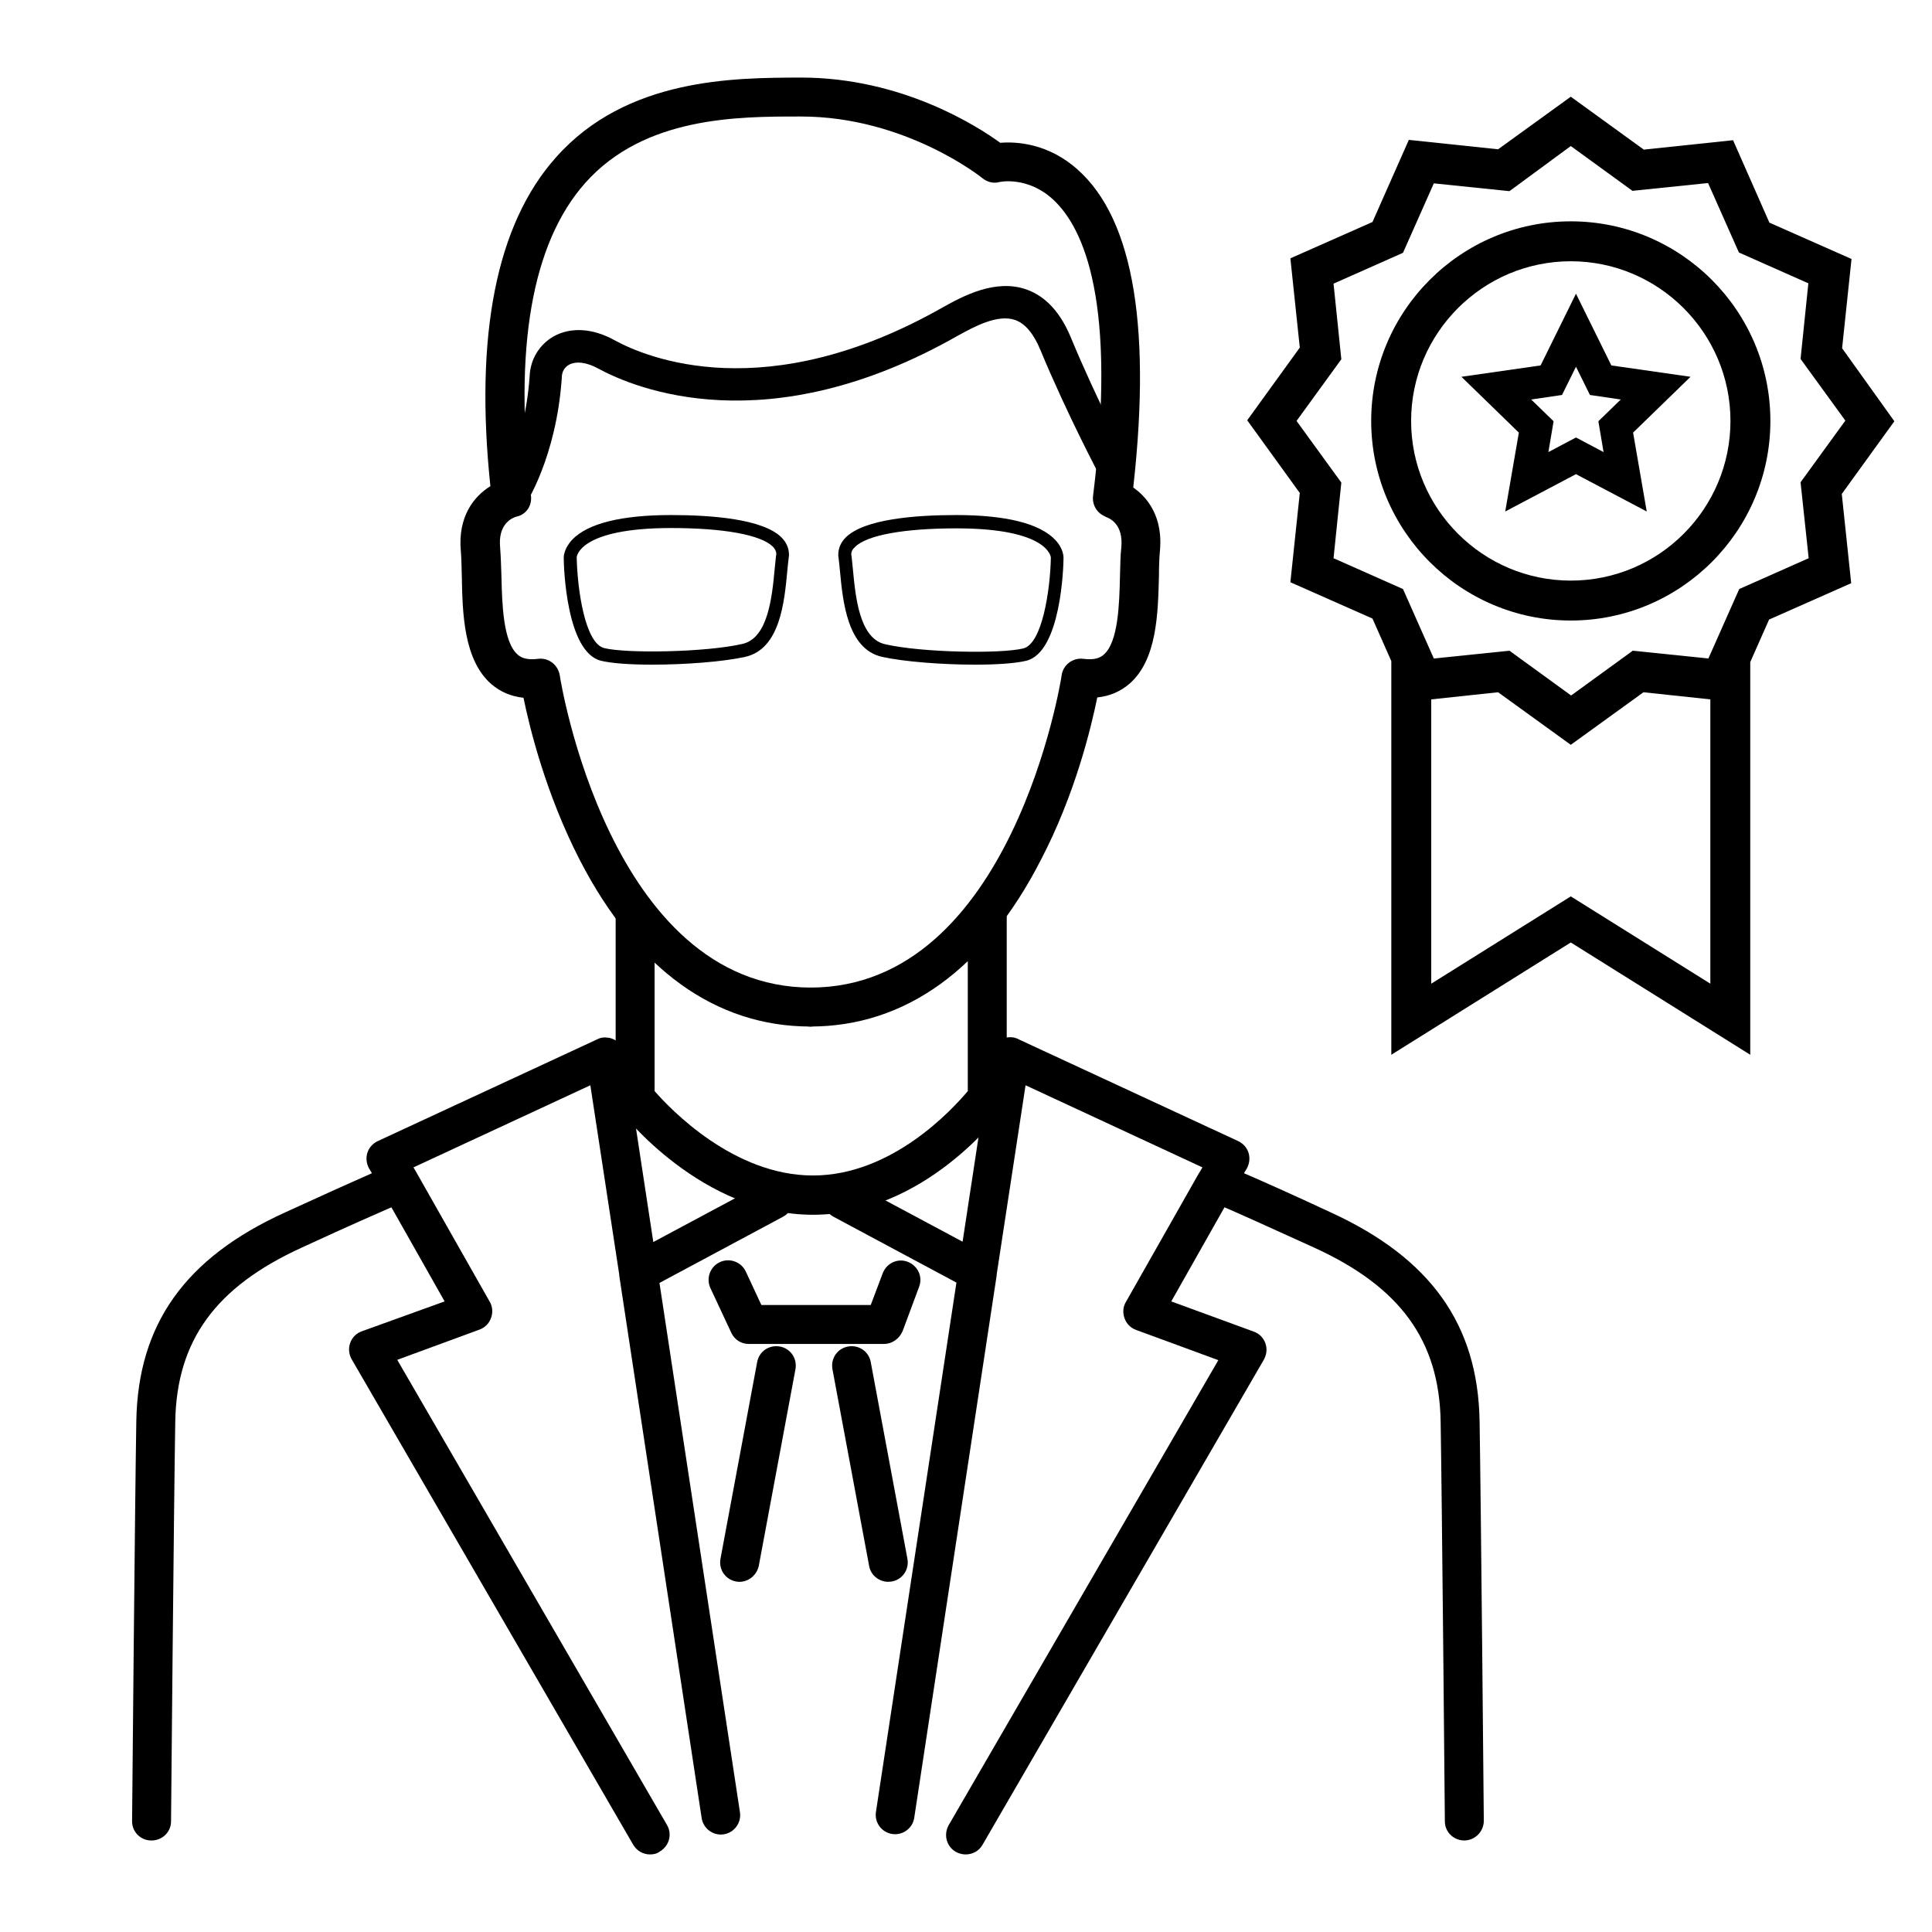 <svg version="1.1" id="Слой_1" xmlns="http://www.w3.org/2000/svg" x="0" y="0" viewBox="0 0 595.3 595.3" xml:space="preserve"><path d="M297.5,571.4c-1,0-2.1-0.3-3-0.8c-2.9-1.7-3.8-5.3-2.2-8.2l83.1-143.3l-25.3-9.3c-1.7-0.6-3-1.9-3.6-3.6 c-0.6-1.7-0.5-3.5,0.4-5l22.4-39.5c0-0.1,0.1-0.2,0.2-0.3l1-1.7l-54.5-25.3l-8.9,58.3c0,0.1,0,0.2,0,0.3l-25.4,167.1 c-0.5,3.3-3.6,5.5-6.8,5c-3.3-0.5-5.5-3.6-5-6.8l24.8-163.1l-37.9-20.3c-2.9-1.6-4-5.2-2.5-8.1c1.6-2.9,5.2-4,8.1-2.5l34.2,18.3 l8.8-57.8c0-0.3,0.1-0.7,0.2-1c0.2-0.7,0.5-1.3,0.9-1.8c0.5-0.7,1.2-1.3,2-1.7c0.8-0.4,1.6-0.7,2.5-0.7c0.7,0,1.4,0,2.1,0.3 c0.3,0.1,0.6,0.2,0.9,0.4l67.5,31.3c1.5,0.7,2.7,2,3.2,3.6c0.5,1.6,0.3,3.3-0.5,4.8l-0.9,1.5c5.8,2.5,14.8,6.5,26.8,12.1 c30.7,14.1,45.3,34.5,45.8,64.3c0.4,23.2,1.3,122.2,1.3,123.1c0,3.3-2.6,6-5.9,6.1c0,0,0,0-0.1,0c-3.3,0-6-2.6-6-5.9 c0-1-0.9-99.9-1.3-123.1c-0.4-25-12.4-41.5-38.8-53.6c-15.6-7.1-23.6-10.7-27.8-12.5L360.9,401l25.4,9.3c1.7,0.6,3,1.9,3.6,3.6 c0.6,1.7,0.4,3.5-0.5,5.1l-86.7,149.5C301.6,570.4,299.6,571.4,297.5,571.4z"/><path d="M200.3,571.4c-2.1,0-4.1-1.1-5.2-3l-86.7-149.5c-0.9-1.5-1.1-3.4-0.5-5.1c0.6-1.7,1.9-3,3.6-3.6L137,401L120.6,372 c-4.1,1.8-12.2,5.3-27.8,12.5c-26.4,12.1-38.4,28.6-38.8,53.6c-0.4,23.2-1.3,122.1-1.3,123.1c0,3.3-2.7,5.9-6,5.9c0,0,0,0-0.1,0 c-3.3,0-6-2.7-5.9-6.1c0-1,0.9-99.9,1.3-123.1c0.5-29.8,15-50.3,45.8-64.3c12-5.5,21.1-9.6,26.8-12.1l-0.9-1.5 c-0.8-1.5-1-3.2-0.5-4.8s1.7-2.9,3.2-3.6l67.5-31.3c0.3-0.1,0.6-0.3,0.9-0.4c0.7-0.2,1.4-0.3,2.1-0.2c0.9,0,1.7,0.3,2.5,0.7 c0.8,0.4,1.5,1,2,1.7c0.4,0.5,0.7,1.2,0.9,1.8c0.1,0.3,0.2,0.6,0.2,1l8.8,57.8l34.2-18.3c2.9-1.6,6.6-0.5,8.1,2.5 c1.6,2.9,0.5,6.6-2.5,8.1l-37.9,20.3l24.8,163.1c0.5,3.3-1.8,6.3-5,6.8c-3.3,0.5-6.3-1.8-6.8-5L190.8,393c0-0.1,0-0.2,0-0.3 l-8.9-58.3l-54.5,25.3l1,1.7c0,0.1,0.1,0.2,0.1,0.2l22.4,39.5c0.9,1.5,1,3.4,0.4,5c-0.6,1.7-1.9,3-3.6,3.6l-25.3,9.3l83.1,143.3 c1.7,2.9,0.7,6.5-2.2,8.2C202.4,571.2,201.3,571.4,200.3,571.4z"/><path d="M249.7,316.3c-29.2,0-53.7-17.7-71-51.2c-10.5-20.4-15.5-40.8-17.4-50.1c-3.8-0.4-7.1-1.8-9.9-4.2 c-8.5-7.4-8.9-21.7-9.1-33.1c-0.1-2.9-0.1-5.7-0.3-7.8c-1-10.8,4.1-17,9.1-20.1c-4.9-46.7,1.9-80.8,20.2-101.3 c21.8-24.6,55.1-24.5,75-24.6h0.5c31.1,0,54.4,15,61.4,20.1c4.9-0.4,14.8,0.1,23.9,8.3c17.4,15.5,23,49.8,16.6,102 c-0.4,3.3-3.4,5.6-6.7,5.2c-3.3-0.4-5.6-3.4-5.2-6.7c7.4-59.5-2.7-82.5-12.4-91.4c-7.8-7.1-16.1-5.4-16.5-5.3 c-1.8,0.5-3.7,0-5.2-1.2c-0.2-0.2-23.7-19-55.9-19h-0.5c-19,0-47.8,0-66,20.5c-16.4,18.5-22.1,50.9-16.7,96.3 c0.4,3.1-1.5,5.9-4.5,6.5c-1.4,0.4-5.7,2.3-5,9.5c0.2,2.6,0.3,5.5,0.4,8.7c0.2,8.6,0.5,20.4,5,24.3c0.9,0.8,2.6,1.8,6.3,1.3 c3.3-0.4,6.2,1.9,6.7,5.2c0.1,1,15.3,96.1,77.4,96.1c3.3,0,6,2.7,6,6S253,316.3,249.7,316.3z"/><path d="M249.7,316.3c-3.3,0-6-2.7-6-6s2.7-6,6-6c62.1,0,77.3-95.1,77.4-96.1c0.4-3.3,3.4-5.6,6.7-5.2c3.8,0.5,5.4-0.5,6.3-1.3 c4.5-3.9,4.8-15.7,5-24.3c0.1-3.1,0.1-6.1,0.4-8.7c0.7-7.3-3.7-9.1-5-9.5l0.1,0l2.7-11.7c5.5,1.3,15.5,7.6,14.1,22.3 c-0.2,2.1-0.3,4.9-0.3,7.8c-0.3,11.5-0.6,25.7-9.1,33.1c-2.8,2.4-6.1,3.8-9.9,4.2c-1.9,9.3-6.8,29.8-17.4,50.1 C303.5,298.6,278.9,316.3,249.7,316.3z"/><path d="M157.4,158.4c-1,0-1.9-0.3-2.8-0.9c-2.3-1.5-2.9-4.6-1.4-6.9c0.1-0.2,8.5-13.1,10-34.7c0.2-5.2,3-9.7,7.3-12.2 c5.3-3,12.1-2.6,18.8,1.1c10,5.5,46.8,20.8,101.2-10.1c6.1-3.4,16.2-8.9,25.8-5.5c5.9,2.1,10.5,7.1,13.7,14.9 c8.1,19.5,17.8,37.9,17.9,38.1c1.3,2.4,0.4,5.5-2.1,6.8c-2.4,1.3-5.5,0.4-6.8-2.1c-0.1-0.2-10.1-19-18.4-39 c-2.1-5.1-4.7-8.2-7.8-9.3c-5.4-1.9-12.7,2.1-17.6,4.8c-58.8,33.5-99.7,16.2-110.8,10.2c-3.6-2-6.9-2.4-9.1-1.2 c-1.4,0.8-2.2,2.2-2.2,4c0,0,0,0.1,0,0.1c-1.7,24.6-11.2,39-11.6,39.6C160.6,157.6,159,158.4,157.4,158.4z"/><path d="M200.9,204.8c-6.6,0-12.4-0.4-15.7-1.2c-10.7-2.6-11.5-28.9-11.5-31.8c0-0.2,0-2.7,2.6-5.5c4.8-5,15.1-7.6,30.5-7.6 c12.4,0,28.3,1.2,34,6.9c1.5,1.5,2.3,3.3,2.3,5.3c0,0.1,0,0.2,0,0.3c-0.2,1.3-0.3,2.8-0.5,4.6c-0.9,9.6-2.2,24.2-13,26.6 C222.9,203.9,211.1,204.8,200.9,204.8z M206.8,162.7c-28.5,0-29.1,8.9-29.1,9c0.2,10.1,2.6,26.6,8.5,28c6.9,1.7,31.4,1.3,42.6-1.3 c7.9-1.8,9.1-14.6,9.9-23.1c0.2-1.7,0.3-3.3,0.5-4.6c0-0.8-0.4-1.6-1.1-2.3C234.4,164.8,223,162.7,206.8,162.7z M241.1,170.9 L241.1,170.9L241.1,170.9z"/><path d="M300.5,204.8c-10.1,0-21.9-0.9-28.7-2.4c-10.7-2.4-12.1-17-13-26.6c-0.2-1.8-0.3-3.3-0.5-4.6c0-0.1,0-0.2,0-0.3 c0-2,0.8-3.8,2.3-5.3c5.7-5.7,21.6-6.9,34-6.9c15.4,0,25.7,2.6,30.5,7.6c2.6,2.7,2.6,5.3,2.6,5.5c0,2.9-0.8,29.2-11.5,31.8 C312.9,204.4,307.1,204.8,300.5,204.8z M262.3,170.8c0.2,1.3,0.3,2.9,0.5,4.6c0.8,8.5,2,21.3,9.9,23.1c11.2,2.6,35.7,3,42.6,1.3 c5.8-1.4,8.3-17.9,8.5-28c0-0.1-0.6-9-29.1-9c-16.2,0-27.6,2.1-31.2,5.7C262.7,169.2,262.3,169.9,262.3,170.8z"/><path d="M250.5,374.3c-34.2,0-58.5-30.9-59.5-32.2c-0.8-1.1-1.3-2.3-1.3-3.7v-57.3c0-3.3,2.7-6,6-6s6,2.7,6,6v55.1 c5,5.7,24.4,26,48.8,26c24.3,0,42.9-20.3,47.7-26v-55.2c0-3.3,2.7-6,6-6s6,2.7,6,6v57.3c0,1.3-0.4,2.5-1.2,3.6 C308,343.4,284.8,374.3,250.5,374.3z"/><path d="M272.4,414.1h-41.7c-2.3,0-4.4-1.3-5.4-3.5l-6.4-13.7c-1.4-3-0.1-6.6,2.9-8c3-1.4,6.6-0.1,8,2.9l4.8,10.3h33.7l3.7-9.8 c1.2-3.1,4.6-4.7,7.7-3.5c3.1,1.2,4.7,4.6,3.5,7.7l-5.1,13.7C277.1,412.5,274.9,414.1,272.4,414.1z"/><path d="M227.9,487.4c-0.4,0-0.7,0-1.1-0.1c-3.3-0.6-5.4-3.7-4.8-7l11.3-60.6c0.6-3.3,3.7-5.4,7-4.8c3.3,0.6,5.4,3.7,4.8,7 l-11.3,60.6C233.2,485.3,230.7,487.4,227.9,487.4z"/><path d="M273.7,487.4c-2.8,0-5.4-2-5.9-4.9l-11.3-60.6c-0.6-3.3,1.5-6.4,4.8-7c3.3-0.6,6.4,1.5,7,4.8l11.3,60.6 c0.6,3.3-1.5,6.4-4.8,7C274.4,487.3,274.1,487.4,273.7,487.4z"/><path d="M567.6,107.3l2.9-27.5l-25.3-11.2L534,43.2l-27.5,2.9L484,29.8l-22.4,16.2l-27.5-2.9l-11.2,25.3l-25.3,11.2l2.9,27.5 l-16.2,22.4l16.2,22.4l-2.9,27.5l25.3,11.2l5.8,13.1v121.3l55.3-34.6l55.3,34.6V204l5.8-13.1l25.3-11.2l-2.9-27.5l16.2-22.4 L567.6,107.3z M484,276.2l-43,26.9v-87.6l20.6-2.2l22.4,16.2l22.4-16.2l20.6,2.2v87.6L484,276.2z M557.3,172l-21.4,9.5l-9.5,21.4 l-23.3-2.4l-19,13.8l-19-13.8l-23.3,2.4l-9.5-21.4l-21.4-9.5l2.4-23.3l-13.8-19l13.8-19l-2.4-23.3l21.4-9.5l9.5-21.4l23.3,2.4 L484,45l19,13.8l23.3-2.4l9.5,21.4l21.4,9.5l-2.4,23.3l13.8,19l-13.8,19L557.3,172z"/><path d="M484,68.2c-33.9,0-61.5,27.6-61.5,61.5s27.6,61.5,61.5,61.5s61.5-27.6,61.5-61.5S517.9,68.2,484,68.2z M484,178.9 c-27.1,0-49.2-22.1-49.2-49.2s22.1-49.2,49.2-49.2s49.2,22.1,49.2,49.2S511.2,178.9,484,178.9z"/><path d="M507.4,157.6l-21.8-11.5l-21.8,11.5l4.2-24.3l-17.7-17.2l24.4-3.5l10.9-22.1l10.9,22.1l24.4,3.5l-17.7,17.2L507.4,157.6z M471.8,123.1l6.9,6.7l-1.6,9.5l8.5-4.5l8.5,4.5l-1.6-9.5l6.9-6.7l-9.5-1.4l-4.3-8.7l-4.3,8.7L471.8,123.1z"/></svg>